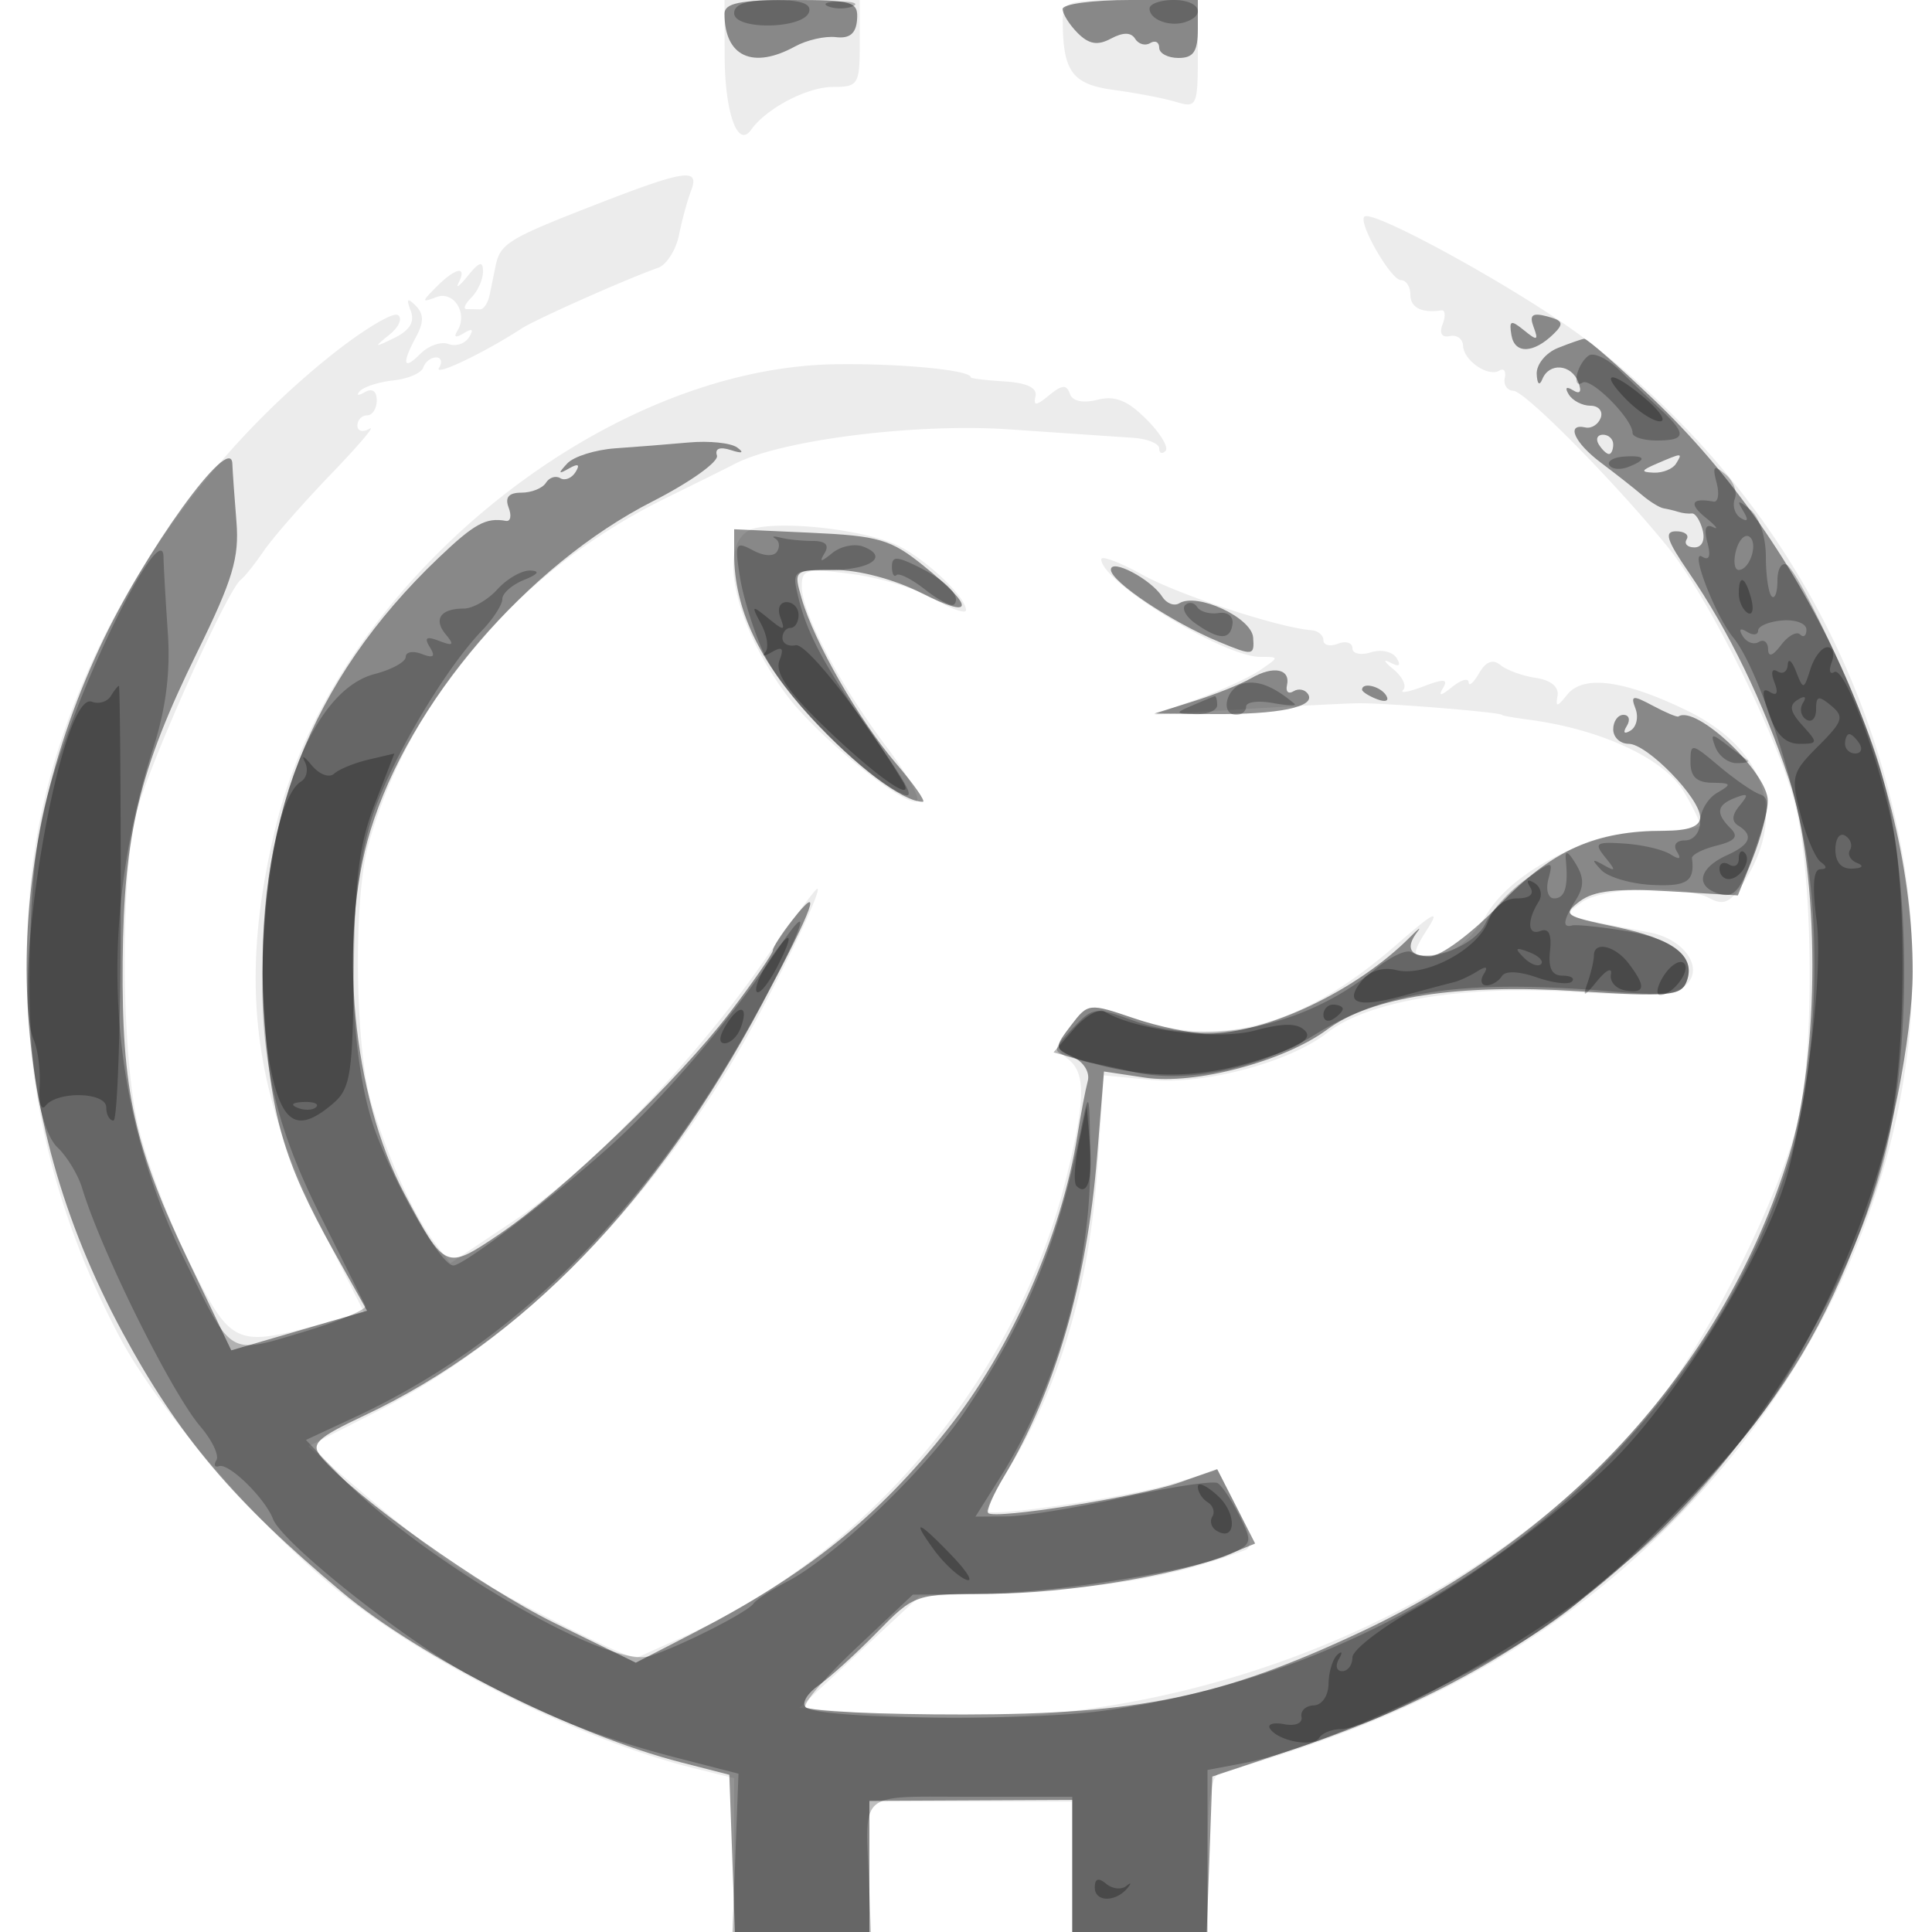 <svg xmlns="http://www.w3.org/2000/svg" width="200" height="200" fill="#000000"><path fill-opacity=".075" fill-rule="evenodd" d="M75.015 5.75c.016 5.913 1.346 9.652 2.735 7.692C79.326 11.219 83.558 9 86.223 9 88.848 9 89 8.753 89 4.5V0H75zm34.999-3.5c.031 5.19 1.01 6.489 5.321 7.066 2.291.306 5.178.863 6.415 1.237 2.147.649 2.25.423 2.25-4.936V0h-7c-6.597 0-6.999.13-6.986 2.25M61.326 21.314c-8.707 3.394-9.546 3.914-10.022 6.215l-.617 2.998c-.172.841-.622 1.516-1 1.5A42 42 0 0 0 48.3 32c-.385 0-.16-.54.5-1.2s1.2-1.871 1.2-2.691c0-1.131-.38-1.022-1.574.45-.866 1.067-1.289 1.379-.941.691.903-1.783-.336-1.544-2.306.444-1.557 1.571-1.558 1.648-.012 1.063 1.817-.687 3.298 1.681 2.182 3.488-.416.672-.176.766.651.255.892-.551 1.068-.42.553.414-.415.672-1.372.986-2.125.697-.754-.289-2.058.162-2.899 1.003-1.795 1.795-1.97 1.079-.436-1.787.8-1.496.784-2.347-.06-3.184-.866-.86-.994-.728-.515.53.436 1.145-.099 2.031-1.69 2.805-2.131 1.037-2.175 1.009-.518-.327.995-.802 1.387-1.72.87-2.04-.517-.319-3.581 1.524-6.81 4.095C17.01 50.533 5.018 71.591 3.165 91.5c-1.574 16.922 1.419 32.155 9.216 46.9 3.973 7.514 14.344 19.562 22.659 26.323 9.217 7.494 25.116 15.42 36.71 18.299l4.25 1.055V200h14l.001-6.75v-6.75H111V200h14v-8.031c0-5.566.384-8.142 1.25-8.392 9.501-2.742 16.604-5.418 23.167-8.727 33.569-16.927 53.453-53.08 47.528-86.416-3.826-21.529-15.597-40.508-33.285-53.668-6.52-4.851-21.607-13.152-22.422-12.337-.655.655 2.755 6.571 3.788 6.571.536 0 .974.675.974 1.5 0 1.343 1.168 1.935 3.214 1.63.393-.058.45.582.127 1.423-.366.953-.087 1.419.741 1.238.73-.16 1.348.288 1.373.995.054 1.543 2.614 3.289 3.772 2.574.452-.28.699.067.548.77s.248 1.3.887 1.325c1.216.047 10.271 9.194 15.885 16.045 4.181 5.103 11.167 19.081 13.179 26.371 1.957 7.085 2.18 25.684.398 33.129-1.854 7.746-9.184 22.458-14.558 29.217-17.418 21.914-49.497 34.858-80.077 32.311l-8.737-.728 6.21-5.764 6.209-5.765 11.165-.572c9.452-.484 15.403-1.594 22.444-4.188.976-.359.803-1.408-.724-4.401l-2.005-3.93-4.696 1.414c-4.495 1.352-18.505 3.451-19.177 2.872-.177-.152.754-2.007 2.07-4.122 5.408-8.69 8.505-19.092 9.354-31.409l.662-9.616 4.891.47c5.512.53 14.358-1.831 18.207-4.859 4.21-3.312 13.959-4.947 25.355-4.253 7.429.453 10.623.286 11.705-.612 2.075-1.722.026-4.833-3.643-5.534-9.595-1.833-9.061-1.6-7.092-3.093 2.106-1.596 10.601-1.889 13.277-.458 1.461.783 2.171.463 3.51-1.58 4.608-7.034 2.317-13.91-5.966-17.906-6.447-3.109-10.627-3.648-12.272-1.582-1.039 1.304-1.218 1.324-1 .112.162-.908-.698-1.619-2.236-1.846-1.375-.203-3.026-.801-3.669-1.329-.793-.651-1.508-.379-2.22.846-.578.993-1.064 1.412-1.081.933-.016-.48-.791-.255-1.722.5-1.142.926-1.448.967-.943.125.585-.973.137-1.014-2.037-.188-1.532.583-2.465.739-2.073.346.393-.392-.067-1.354-1.021-2.136-.953-.783-1.102-1.095-.329-.695.942.49 1.161.336.665-.466-.406-.658-1.6-.922-2.654-.587-1.054.334-1.916.142-1.916-.428s-.675-.777-1.5-.461c-.825.317-1.5.153-1.5-.364 0-.518-.562-.983-1.25-1.036-3.367-.255-13.725-3.656-17.5-5.745-2.338-1.294-4.25-2.012-4.25-1.597C114 60.238 126.648 68 130.465 68c1.97 0 1.97.007.008 1.354-1.085.745-3.998 2.092-6.473 2.994l-4.5 1.64 9-.561c4.95-.309 10.35-.59 12-.624 2.759-.058 15 .932 15 1.213 0 .067 1.236.285 2.746.484 7.507.991 14.046 4.032 16.082 7.479.92 1.556 1.672 3.098 1.672 3.425 0 .328-2.162.596-4.804.596-6.303 0-14.415 4.001-17.178 8.471-2.039 3.299-3.837 4.529-6.623 4.529-1.176 0-1.116-.506.326-2.75 1.414-2.201.77-1.882-3.227 1.603-9.518 8.296-17.969 10.693-26.916 7.634-4.9-1.676-4.929-1.673-6.719.665-1.564 2.042-1.607 2.492-.329 3.458 1.888 1.426 1.854 4.206-.15 12.326-5.089 20.625-20.437 38.951-39.88 47.617-2.2.981-4.252 1.906-4.559 2.056-.73.356-15.421-7.12-19.378-9.86-1.684-1.167-5.67-4.35-8.856-7.072l-5.793-4.95 7.139-3.623c15.349-7.789 29.81-22.822 39.54-41.104 3.638-6.834 6.491-13 6.016-13-.198 0-2.664 3.334-5.481 7.409-7.153 10.347-18.106 21.741-25.911 26.954l-6.606 4.412-1.62-2.138c-2.168-2.861-4.773-8.603-6.53-14.392-1.709-5.634-1.906-21.098-.341-26.745C42.348 72.245 53.707 59.013 69 51.527c3.025-1.481 6.208-3.059 7.073-3.508 4.784-2.479 18.762-4.235 28.427-3.569 5.5.378 11.237.77 12.75.869 1.513.1 2.75.593 2.75 1.098 0 .504.293.623.652.265.358-.359-.532-1.835-1.978-3.281-1.958-1.958-3.252-2.473-5.069-2.017-1.531.385-2.596.148-2.86-.636-.324-.963-.812-.924-2.139.171-1.344 1.11-1.652 1.132-1.412.102.202-.869-.885-1.391-3.194-1.533-1.925-.119-3.5-.308-3.5-.421 0-.754-7.254-1.458-14-1.36-24.322.357-51.804 22.928-57.87 47.528-3.911 15.859-2.622 27.392 4.687 41.931l4.357 8.665-4.087 1.128c-9.344 2.578-9.644 2.437-14.144-6.659-2.231-4.509-4.631-11.09-5.333-14.623-1.575-7.925-1.602-24.737-.05-31.294C15.155 79.758 23.494 61.068 24.94 60c.372-.275 1.439-1.615 2.372-2.978.932-1.362 4.056-4.93 6.942-7.928 2.885-2.998 4.684-5.119 3.996-4.713-.687.405-1.25.26-1.25-.322S37.45 43 38 43s1-.702 1-1.559c0-.964-.477-1.285-1.25-.84-.687.396-.913.348-.502-.106s1.981-.956 3.486-1.117c1.506-.16 2.894-.761 3.085-1.335S44.606 37 45.142 37c.537 0 .677.483.312 1.074-.594.961 4.654-1.539 8.546-4.071 1.475-.959 10.959-5.175 14.108-6.272.884-.307 1.865-1.835 2.18-3.395.314-1.56.877-3.624 1.249-4.586.937-2.423-.581-2.19-10.211 1.564M78.25 54.659c-4.164.888-2.547 9.601 3.218 17.341 2.998 4.024 11.417 10.974 13.314 10.989.706.006-.608-2.493-2.918-5.553C86.942 70.917 83 63.475 83 60.702c0-1.785.469-1.898 5.25-1.271 2.888.378 6.713 1.546 8.5 2.595 1.787 1.048 3.25 1.557 3.25 1.129 0-1.312-3.902-5.053-6.873-6.589-3.097-1.602-11.349-2.66-14.877-1.907"/><path fill-opacity=".423" fill-rule="evenodd" d="M75 1.418c0 4.438 2.928 5.792 7.316 3.383 1.201-.66 3.099-1.09 4.218-.957 1.422.17 2.08-.372 2.188-1.801C88.863.167 88.308 0 81.938 0 76.615 0 75 .33 75 1.418m35-.489c0 .51.706 1.634 1.569 2.498 1.162 1.161 2.056 1.309 3.44.568 1.255-.671 2.077-.665 2.499.019.347.56 1.049.76 1.561.443.512-.316.931-.098.931.484S120.9 6 122 6c1.556 0 2-.667 2-3V0h-7c-3.85 0-7 .418-7 .929m48.762 32.934c.521 1.392.372 1.442-.994.331-1.372-1.114-1.563-1.041-1.305.5.33 1.972 2.276 1.917 4.364-.123 1.099-1.074.983-1.387-.675-1.821-1.54-.403-1.861-.146-1.39 1.113m2.488 2.168c-1.238.498-2.214 1.707-2.171 2.687.046 1.047.287 1.267.583.532.705-1.747 3.005-1.561 3.72.302.385 1.004.192 1.303-.548.845-.704-.435-.869-.263-.429.448.392.635 1.399 1.155 2.237 1.155s1.318.563 1.066 1.25-.964 1.138-1.583 1c-2.062-.458-1.159 1.579 1.625 3.667 1.512 1.133 3.414 2.629 4.225 3.322.812.694 1.824 1.317 2.25 1.386s1.113.235 1.525.368c.412.134 1.039.207 1.393.161.353-.045.854.726 1.113 1.715.276 1.059-.072 1.798-.849 1.798-.726 0-1.087-.375-.804-.834s-.208-.833-1.092-.833c-1.271 0-.998.888 1.306 4.25 4.158 6.065 7.698 13.363 10.35 21.336 3.261 9.805 3.267 28.64.013 39.119-6.652 21.419-22.498 39.016-44.354 49.254-14.349 6.722-22.925 8.505-40.993 8.524-8.616.009-16.014-.331-16.439-.756s.181-1.442 1.348-2.259 3.882-3.282 6.034-5.477c3.905-3.984 3.926-3.991 11.818-4.008 7.835-.018 19.39-1.933 24.622-4.082l2.715-1.115-1.963-3.849-1.964-3.85-3.961 1.398c-4.113 1.451-19.059 3.833-19.745 3.146-.215-.215.516-1.908 1.626-3.761 5.325-8.896 8.602-20.157 9.649-33.16l.709-8.79 4.262.639c5.15.772 14.393-1.676 18.873-4.999 4.548-3.373 13.609-4.751 25.987-3.951 9.293.601 10.623.485 11.183-.976 1.013-2.639-1.312-4.434-7.369-5.692-5.264-1.092-5.502-1.263-3.673-2.641 1.447-1.091 3.827-1.361 9.158-1.04l7.202.434 1.548-3.867c.851-2.127 1.547-4.796 1.547-5.931 0-2.945-7.431-9.956-9.25-8.727-.137.093-1.331-.409-2.652-1.116-2.094-1.121-2.323-1.083-1.793.299.334.871.108 1.893-.503 2.27-.673.416-.83.232-.397-.467.392-.635.236-1.155-.346-1.155S167 74.675 167 75.5s.719 1.5 1.599 1.5c1.917 0 7.401 5.635 7.401 7.606 0 .943-1.212 1.396-3.75 1.4-7.153.01-11.497 1.956-16.978 7.605-2.928 3.019-6.117 5.389-7.25 5.389-2.104 0-2.555-.91-1.272-2.571.412-.534.074-.287-.753.55C140.526 102.515 131.128 107 125 107c-1.612 0-5.048-.719-7.637-1.598-4.641-1.576-4.731-1.565-6.494.75-1.728 2.27-1.722 2.378.188 3.258 1.125.519 1.791 1.595 1.547 2.5-.236.875-.715 3.39-1.065 5.59-1.652 10.394-6.839 22.128-13.476 30.489-7.283 9.175-14.658 15.075-26.404 21.124l-5.841 3.008-8.395-4.101c-7.539-3.683-20.882-13.182-24.191-17.221-1.092-1.333-.467-1.926 4.5-4.272 16.447-7.769 30.222-22.025 41.171-42.61 5.421-10.193 6.346-12.775 3.097-8.644-1.1 1.398-2 2.804-2 3.124 0 .319-1.984 3.19-4.409 6.379-5.358 7.044-17.34 18.563-23.954 23.027-5.489 3.704-5.569 3.67-9.76-4.21-5.41-10.173-6.938-26.421-3.535-37.593 4.033-13.237 16.232-27.476 29.211-34.095 3.878-1.977 6.877-4.115 6.665-4.751-.241-.722.303-.932 1.448-.56 1.171.38 1.405.282.647-.27-.653-.475-2.903-.71-5-.52s-5.516.461-7.597.604-4.331.851-5 1.573c-.969 1.045-.93 1.149.189.511.948-.541 1.169-.421.68.37-.398.644-1.111.931-1.585.638s-1.144-.075-1.49.484c-.345.559-1.487 1.016-2.538 1.016-1.309 0-1.723.485-1.318 1.541.325.847.199 1.469-.281 1.381-2.06-.376-3.265.286-6.978 3.828-13.306 12.696-19.174 27.792-18.086 46.529.646 11.132 2.014 15.898 7.255 25.269l3.433 6.139-7.028 2.05-7.028 2.05-4.374-9.143c-5.688-11.89-6.984-17.769-6.868-31.144.115-13.18 1.701-19.751 7.722-32 3.669-7.463 4.361-9.768 4.056-13.5-.202-2.475-.393-5.175-.424-6-.124-3.333-9.139 9.153-13.718 19-10.847 23.328-10.03 48.037 2.348 70.93 5.839 10.798 11.447 17.434 22.721 26.885 8.064 6.761 24.06 14.793 35.096 17.625l5 1.283.29 8.138.291 8.139H90v-13.578l10.5-.047 10.5-.048V200h13.919l.291-8.046.29-8.047 8.937-3c18.184-6.105 31.32-14.865 43.523-29.026 7.057-8.189 10.941-14.724 14.722-24.768 2.891-7.682 5.318-19.786 5.318-26.531.001-20.308-10.754-44.015-26.911-59.325-3.624-3.433-6.814-6.217-7.089-6.186s-1.512.463-2.75.96M165.5 46c.34.55.816 1 1.059 1s.441-.45.441-1-.477-1-1.059-1-.781.45-.441 1m6 2c-1.63.701-1.688.872-.309.93.93.038 1.969-.38 2.309-.93.711-1.15.676-1.15-2 0M76 57.41c0 5.554 2.579 11.04 7.911 16.83C88.613 79.345 93.46 83 95.528 83c.345 0-.907-1.793-2.783-3.984-3.841-4.488-8.474-12.584-9.753-17.045C82.142 59.008 82.151 59 86.4 59c2.508 0 6.201.982 8.976 2.387 5.499 2.784 5.598 1.526.222-2.825-3.368-2.725-4.629-3.094-11.687-3.414L76 54.788zm39 1.567c0 1.239 6.275 5.426 11.187 7.466 3.53 1.466 3.68 1.447 3.538-.448-.156-2.063-5.804-4.682-7.644-3.545-.527.326-1.323.02-1.77-.679-1.159-1.816-5.311-4-5.311-2.794M129.539 70.2c-1.079.625-3.779 1.705-6 2.401l-4.039 1.265 6 .053c6.863.061 10.73-.738 9.92-2.049-.307-.496-.988-.637-1.514-.312-.525.325-.832.051-.681-.609.393-1.712-1.395-2.075-3.686-.749M141 71.393c0 .216.698.661 1.552.989.89.341 1.291.173.941-.393-.587-.951-2.493-1.406-2.493-.596"/><path fill-opacity=".251" fill-rule="evenodd" d="M76 1.368c0 1.765 7.159 1.656 7.75-.118C84.038.386 82.906 0 80.083 0 77.295 0 76 .434 76 1.368m9.75-.706c.688.278 1.813.278 2.5 0 .688-.277.125-.504-1.25-.504s-1.937.227-1.25.504M119 .893c0 1.151 2.142 1.937 3.75 1.376C124.93 1.509 124.099 0 121.5 0c-1.375 0-2.5.402-2.5.893m45.449 35.925c-1.206.867-1.798 3.516-.624 2.79.89-.55 5.175 3.756 5.175 5.2 0 .435 1.125.792 2.5.792 3.037 0 3.13-.661.444-3.175a382 382 0 0 1-4.301-4.107c-1.235-1.2-2.673-1.875-3.194-1.5m2.152 11.346c.255.412 1.124.495 1.931.185 2.036-.781 1.834-1.252-.463-1.079-1.062.08-1.722.482-1.468.894m11.105 1.821c.302 1.155.155 2.028-.328 1.939-2.275-.417-2.588.215-.819 1.65 1.067.866 1.42 1.315.784.999q-1.155-.573-.592 1.582c.377 1.444.193 1.928-.558 1.464-1.301-.803 1.361 6.093 3.234 8.381 2.208 2.696 5.526 12.07 7.204 20.349 2.102 10.373 1.382 25.368-1.663 34.651-9.682 29.517-37.66 51.663-70.891 56.114-8.246 1.105-29.455.842-30.677-.381-.34-.339 2.019-3.102 5.241-6.139l5.859-5.521 6.619-.037c7.355-.04 22.434-2.42 26.195-4.133 2.301-1.048 2.354-1.261.995-3.985-.79-1.583-1.802-3.105-2.25-3.381-.447-.277-4.806.379-9.686 1.458s-10.341 1.971-12.136 1.983l-3.262.022 2.53-4.009c5.893-9.334 9.458-21.911 9.352-32.991-.068-7.209-.106-7.326-.979-3-2.36 11.7-5.667 19.728-11.999 29.132-4.062 6.031-13.47 15.034-18.379 17.587-1.65.858-3.225 1.887-3.5 2.286-.627.911-7.74 4.503-10.777 5.443-4.277 1.322-23.877-10.146-32.139-18.806l-3.416-3.58 4.916-2.286c17.155-7.976 30.852-21.818 42.107-42.555 4.777-8.803 5.579-11.584 1.645-5.703-4.332 6.474-10.345 13.652-15.763 18.819C59.384 122.285 48.132 131 46.933 131c-1.222 0-5.585-7.424-7.934-13.5-3.184-8.238-3.293-25.186-.217-33.672 2.134-5.886 7.414-14.707 11.095-18.536C51.045 64.077 52 62.6 52 62.01c0-.591 1.013-1.481 2.25-1.979 1.464-.588 1.693-.926.655-.968-.877-.034-2.41.837-3.405 1.937s-2.565 2-3.488 2c-2.407 0-3.172 1.102-1.862 2.681.906 1.091.771 1.226-.673.672-1.347-.517-1.595-.353-.977.647.605.979.38 1.168-.836.701-.915-.351-1.664-.215-1.664.302s-1.445 1.314-3.211 1.772C32.795 71.328 28.275 81.884 27.344 96.5c-.755 11.845.704 19.147 5.895 29.5 2.343 4.675 4.401 8.808 4.572 9.184.172.377-2.719 1.594-6.422 2.705-7.816 2.345-7.328 2.639-12.24-7.389-8.064-16.463-9.172-34.645-3.243-53.207 1.281-4.008 1.747-7.772 1.465-11.835-.227-3.277-.428-6.795-.446-7.819-.058-3.282-5.572 6.643-9.462 17.029-2.978 7.951-3.779 11.644-4.206 19.398-.697 12.635.383 22.508 2.703 24.723.985.941 2.131 2.836 2.546 4.211 1.955 6.478 9.225 21.139 12.222 24.65 1.226 1.436 1.98 3.013 1.676 3.505s-.182.771.272.62c1.025-.342 4.763 3.322 5.592 5.481.937 2.442 13.476 12.423 20.232 16.106 7.764 4.232 13.47 6.512 21.474 8.58l6.474 1.672-.311 8.193-.31 8.193h14.326l-.201-5.25C89.59 185.27 88.71 186 100.5 186H111v14h14v-16.777l3.7-.695c8.833-1.657 28.773-11.289 34.878-16.847.713-.649 2.981-2.531 5.04-4.181 10.337-8.287 21.335-24.947 25.743-39 3.692-11.767 3.674-32.354-.039-44-1.993-6.255-8.043-19.21-9.347-20.015-.536-.332-.975.399-.975 1.623s-.27 1.955-.6 1.625-.6-2.187-.6-4.127c0-2.019-.681-4.078-1.592-4.817-1.325-1.072-1.45-1.053-.745.116q.843 1.401-.265.717c-.611-.377-.885-1.275-.609-1.994s-.158-1.855-.965-2.525c-1.226-1.017-1.376-.872-.918.882m-97.45 5.764c.416.232.501.835.19 1.339-.337.545-1.356.496-2.507-.121-1.799-.962-1.896-.764-1.343 2.748.327 2.082 1.423 5.609 2.435 7.837 1.856 4.091 9.606 12.113 13.944 14.435 1.901 1.017 1.46-.016-2.309-5.408-5.304-7.587-7.104-10.905-8.045-14.829-.635-2.648-.512-2.75 3.301-2.75 4.198 0 6.158-1.372 3.446-2.412-.892-.343-2.326-.052-3.187.645-1.223.99-1.401.994-.814.017q.748-1.249-1.226-1.25c-1.088 0-2.577-.151-3.309-.336s-.992-.147-.576.085m99.451 1.262c-.286 1.094-.16 1.989.28 1.989 1.175 0 2.067-2.848 1.083-3.457-.463-.286-1.077.374-1.363 1.468M92.333 58.66c0 .737.211 1.13.468.873s1.6.424 2.986 1.514c1.385 1.089 2.72 1.78 2.966 1.534.795-.796-.723-2.42-3.606-3.858-2.32-1.157-2.814-1.168-2.814-.063m30.355 3.985c-.371.372.109 1.225 1.068 1.897 2.45 1.715 3.585 1.742 3.828.089.12-.818-.491-1.315-1.438-1.169-.905.14-1.902-.138-2.214-.619-.313-.48-.873-.569-1.244-.198M182 65.277c0 .463-.52.52-1.155.128-.721-.446-.882-.274-.43.457.398.644 1.142.912 1.654.595.512-.316.945.014.963.734q.03 1.313 1.349-.425c.724-.954 1.61-1.442 1.968-1.084s.651.131.651-.504c0-.636-1.125-1.062-2.5-.949s-2.5.586-2.5 1.048m-53.25 5.475c-1.831.413-2.486 3.248-.75 3.248.55 0 1-.388 1-.861 0-.474 1.238-.638 2.75-.364s2.525.31 2.25.079c-2.136-1.793-3.752-2.44-5.25-2.102M123.5 73c-1.908.82-1.897.863.25.93 1.237.038 2.25-.38 2.25-.93s-.112-.968-.25-.93c-.138.039-1.15.457-2.25.93m54.084 4.359c.347.902 1.332 1.641 2.19 1.641s1.372-.127 1.143-.283a91 91 0 0 1-2.19-1.641c-1.543-1.183-1.691-1.146-1.143.283M175 78.911c0 1.491.644 2.098 2.25 2.119 2.009.028 2.063.14.5 1.05-.963.561-1.75 1.897-1.75 2.97 0 1.099-.68 1.95-1.559 1.95-.924 0-1.268.47-.846 1.155.49.791.273.877-.69.273-.773-.484-2.903-.98-4.735-1.102-2.97-.199-3.186-.046-2 1.418 1.133 1.397 1.107 1.516-.17.801-1.22-.682-1.266-.587-.25.508.687.74 3.049 1.439 5.25 1.552 3.64.187 4.465-.36 4.152-2.755-.047-.357 1.09-.945 2.526-1.305 1.961-.492 2.326-.941 1.467-1.8-1.57-1.57-1.437-2.419.496-3.161 1.333-.511 1.418-.36.452.804-.811.978-.856 1.64-.142 2.082 1.617.999 1.257 1.962-1.136 3.043-2.819 1.273-3.364 3.062-1.187 3.898 1.967.755 2.606-.06 4.466-5.696 1.068-3.237 1.086-4.155.088-4.488-.691-.23-2.589-1.54-4.219-2.912-2.876-2.42-2.963-2.431-2.963-.404M162.094 89c.268 2.809-.092 4-1.211 4-.624 0-.886-.882-.593-2.002.513-1.959.461-1.957-2.461.124-1.641 1.168-3.462 3.172-4.045 4.452-1.044 2.292-5.805 4.149-7.675 2.993-.517-.319-2.215.484-3.774 1.786-7.054 5.887-17.346 8.074-24.985 5.309-4.003-1.45-4.229-1.42-6.336.823-2.057 2.19-2.077 2.36-.35 2.909 1.01.32 2.061.609 2.336.643.275.033 2.274.461 4.441.95 5.398 1.217 13.028-.378 18.738-3.916 7.341-4.55 15.328-5.712 30.559-4.448 6.118.508 7.335.35 7.862-1.024.975-2.541-1.345-4.434-6.432-5.248-2.567-.412-5.006-.659-5.418-.549-1.054.278-.934-.534.39-2.654.856-1.371.85-2.302-.025-3.737-.798-1.309-1.12-1.439-1.021-.411"/><path fill-opacity=".284" fill-rule="evenodd" d="M168.286 41.284c1.218 1.256 2.803 2.306 3.524 2.333.72.027.088-1-1.406-2.284-3.489-2.998-5.012-3.034-2.118-.049M180 61.441c0 .793.408 1.693.907 2.001.498.309.671-.34.383-1.441-.611-2.335-1.29-2.63-1.29-.56m-99.217 2.476c.529 1.417.398 1.426-1.259.083-1.726-1.398-1.775-1.356-.723.619.621 1.165.807 2.474.414 2.91s-.076.421.705-.033c1.066-.618 1.256-.398.764.885-.469 1.222.821 3.139 4.536 6.739 5.428 5.259 9.744 8.273 8.204 5.73-4.307-7.118-9.953-14.294-11.058-14.056-.751.161-1.366-.176-1.366-.75S81.375 65 81.833 65c.459 0 .834-.6.834-1.333 0-.734-.557-1.334-1.238-1.334-.712 0-.987.673-.646 1.584m106.636 5.333c-.692 2.178-.74 2.186-1.497.25-.43-1.1-.813-1.411-.852-.691-.038.72-.515 1.034-1.059.698-.587-.363-.721.086-.33 1.105.436 1.136.277 1.48-.471 1.018-.832-.514-.851.101-.072 2.336.716 2.053 1.723 3.034 3.115 3.034 1.958 0 1.974-.092.337-1.901-1.293-1.428-1.417-2.088-.501-2.654.752-.464.962-.337.549.331-.369.597-.213 1.368.346 1.714S188 74.361 188 73.437c0-1.41.252-1.473 1.559-.388 1.384 1.148 1.233 1.621-1.342 4.195-2.737 2.738-2.84 3.136-1.826 7.078.591 2.298 1.532 4.509 2.092 4.913q1.015.734-.054.75c-.712.01-.839 1.773-.379 5.265.648 4.922-.723 17.235-2.867 25.75-2.016 8.008-11.041 23.025-18.091 30.102-4.927 4.946-13.981 11.738-20.524 15.397-3.613 2.02-6.568 4.309-6.568 5.087s-.477 1.414-1.059 1.414-.735-.562-.34-1.25c.402-.698.331-.895-.161-.447-.484.442-.893 1.79-.91 2.996-.017 1.246-.677 2.214-1.53 2.242-.825.028-1.397.564-1.27 1.193.13.649-.639.976-1.777.757-1.104-.213-1.776-.014-1.495.441.793 1.283 4.474 1.986 5.1.974.308-.498 1.321-.908 2.251-.911 3.224-.009 18.829-8.655 26.163-14.495 4.097-3.262 12.342-11.672 16.176-16.5 6.476-8.155 13.21-23.318 14.854-33.447 1.273-7.839 1.27-21.848-.006-28.576-1.357-7.155-5.048-17.063-6.111-16.406-.474.293-.594-.165-.267-1.019.328-.854.128-1.552-.444-1.552-.571 0-1.361 1.013-1.755 2.25M11.458 72.068c-.363.588-1.238.847-1.944.576-3.23-1.24-8.47 29.251-6.016 35.007.434 1.017.705 3.199.602 4.849s.17 2.54.607 1.978c1.216-1.565 6.293-1.437 6.293.159 0 .75.338 1.363.75 1.363s.75-10.125.75-22.5-.086-22.5-.191-22.5-.488.481-.851 1.068M191 77c0 .55.477 1 1.059 1s.781-.45.441-1-.816-1-1.059-1-.441.45-.441 1M31.554 78.862c.386.749.214 1.663-.382 2.032-3.339 2.064-5.203 20.198-3.089 30.057 1.183 5.515 2.824 6.35 6.417 3.266 1.779-1.527 2.014-3.045 2.124-13.717.098-9.478.553-13.103 2.163-17.247l2.038-5.247-2.662.626c-1.465.344-3.075 1.002-3.578 1.462-.509.465-1.541.075-2.324-.879-.775-.943-1.093-1.102-.707-.353M190 87.941c0 1.324.624 2.031 1.75 1.98 1.056-.048 1.252-.28.494-.585-.691-.279-1.021-.887-.734-1.352s.065-1.128-.494-1.474c-.562-.348-1.016.291-1.016 1.431m-10 .951c0 .674-.45.948-1 .608s-1-.141-1 .441.423 1.059.941 1.059c1.235 0 2.427-1.965 1.659-2.733-.33-.33-.6-.049-.6.625m-21.595 2.953c.452.732-.05 1.155-1.371 1.155-1.278 0-2.436.926-2.994 2.394-1.112 2.926-6.5 5.78-9.492 5.029-1.347-.339-2.706.062-3.515 1.037q-2.973 3.586 4.181 1.628c2.357-.646 4.736-1.28 5.286-1.409s1.632-.63 2.405-1.112c.961-.6 1.179-.512.69.278-.392.635-.263 1.155.287 1.155s1.261-.423 1.581-.94c.358-.579 1.745-.535 3.61.115 1.666.581 3.306.779 3.645.441.338-.339-.095-.616-.963-.616-1.1 0-1.494-.776-1.298-2.557.19-1.732-.129-2.399-.99-2.069-1.335.512-1.423-1.054-.173-3.055a1.38 1.38 0 0 0-.432-1.904c-.731-.452-.903-.291-.457.43m-78.87 7.742c-.932 1.422-1.467 2.814-1.189 3.093.279.278 1.226-.886 2.106-2.587 1.944-3.76 1.409-4.056-.917-.506m78.198-.463c.679.684 1.486.991 1.793.683.308-.308-.247-.867-1.233-1.243-1.425-.542-1.54-.428-.56.56m7.267-.206c0 .505-.286 1.743-.635 2.75-.56 1.618-.441 1.598 1.015-.168.913-1.108 1.531-1.39 1.384-.633-.145.752.523 1.5 1.486 1.662 2.072.348 2.167-.395.358-2.779-1.412-1.859-3.608-2.366-3.608-.832m7.192 2.147c-.665 1.064-.81 1.935-.323 1.935 1.373 0 3.333-2.757 2.38-3.346-.467-.289-1.393.346-2.057 1.411m-96.988 4.98c-.773 1.238-.839 1.955-.181 1.955.572 0 1.306-.694 1.632-1.543.9-2.346-.072-2.621-1.451-.412m35.979.459-2.118 2.436 4.218 1.168c6.003 1.661 11.41 1.491 17.557-.553 3.869-1.286 5.038-2.077 4.245-2.87s-2.225-.794-5.188-.003c-3.899 1.041-12.434-.042-15.559-1.973-.57-.352-1.99.455-3.155 1.795M137 105.059c0 .582.45.781 1 .441s1-.816 1-1.059-.45-.441-1-.441-1 .477-1 1.059m-106.187 9.624c.721.289 1.584.253 1.916-.079s-.258-.568-1.312-.525c-1.165.048-1.402.285-.604.604m80.871 3.669c-.447 2.119-.559 4.106-.248 4.417 1.131 1.131 1.689-.657 1.379-4.419l-.317-3.85zM124 153.902c0 .539.457 1.263 1.016 1.608s.777 1.016.484 1.49-.106 1.125.415 1.447c2.024 1.251 2.183-1.707.191-3.563-1.158-1.079-2.106-1.521-2.106-.982m-27.297 6.556c.988 1.351 2.471 2.73 3.295 3.063s.178-.772-1.437-2.457c-3.541-3.697-4.297-3.944-1.858-.606m16.63 34.945c0 1.509 2.158 1.536 3.388.043.428-.52.37-.612-.129-.205s-1.437.303-2.083-.234c-.804-.666-1.176-.541-1.176.396"/></svg>